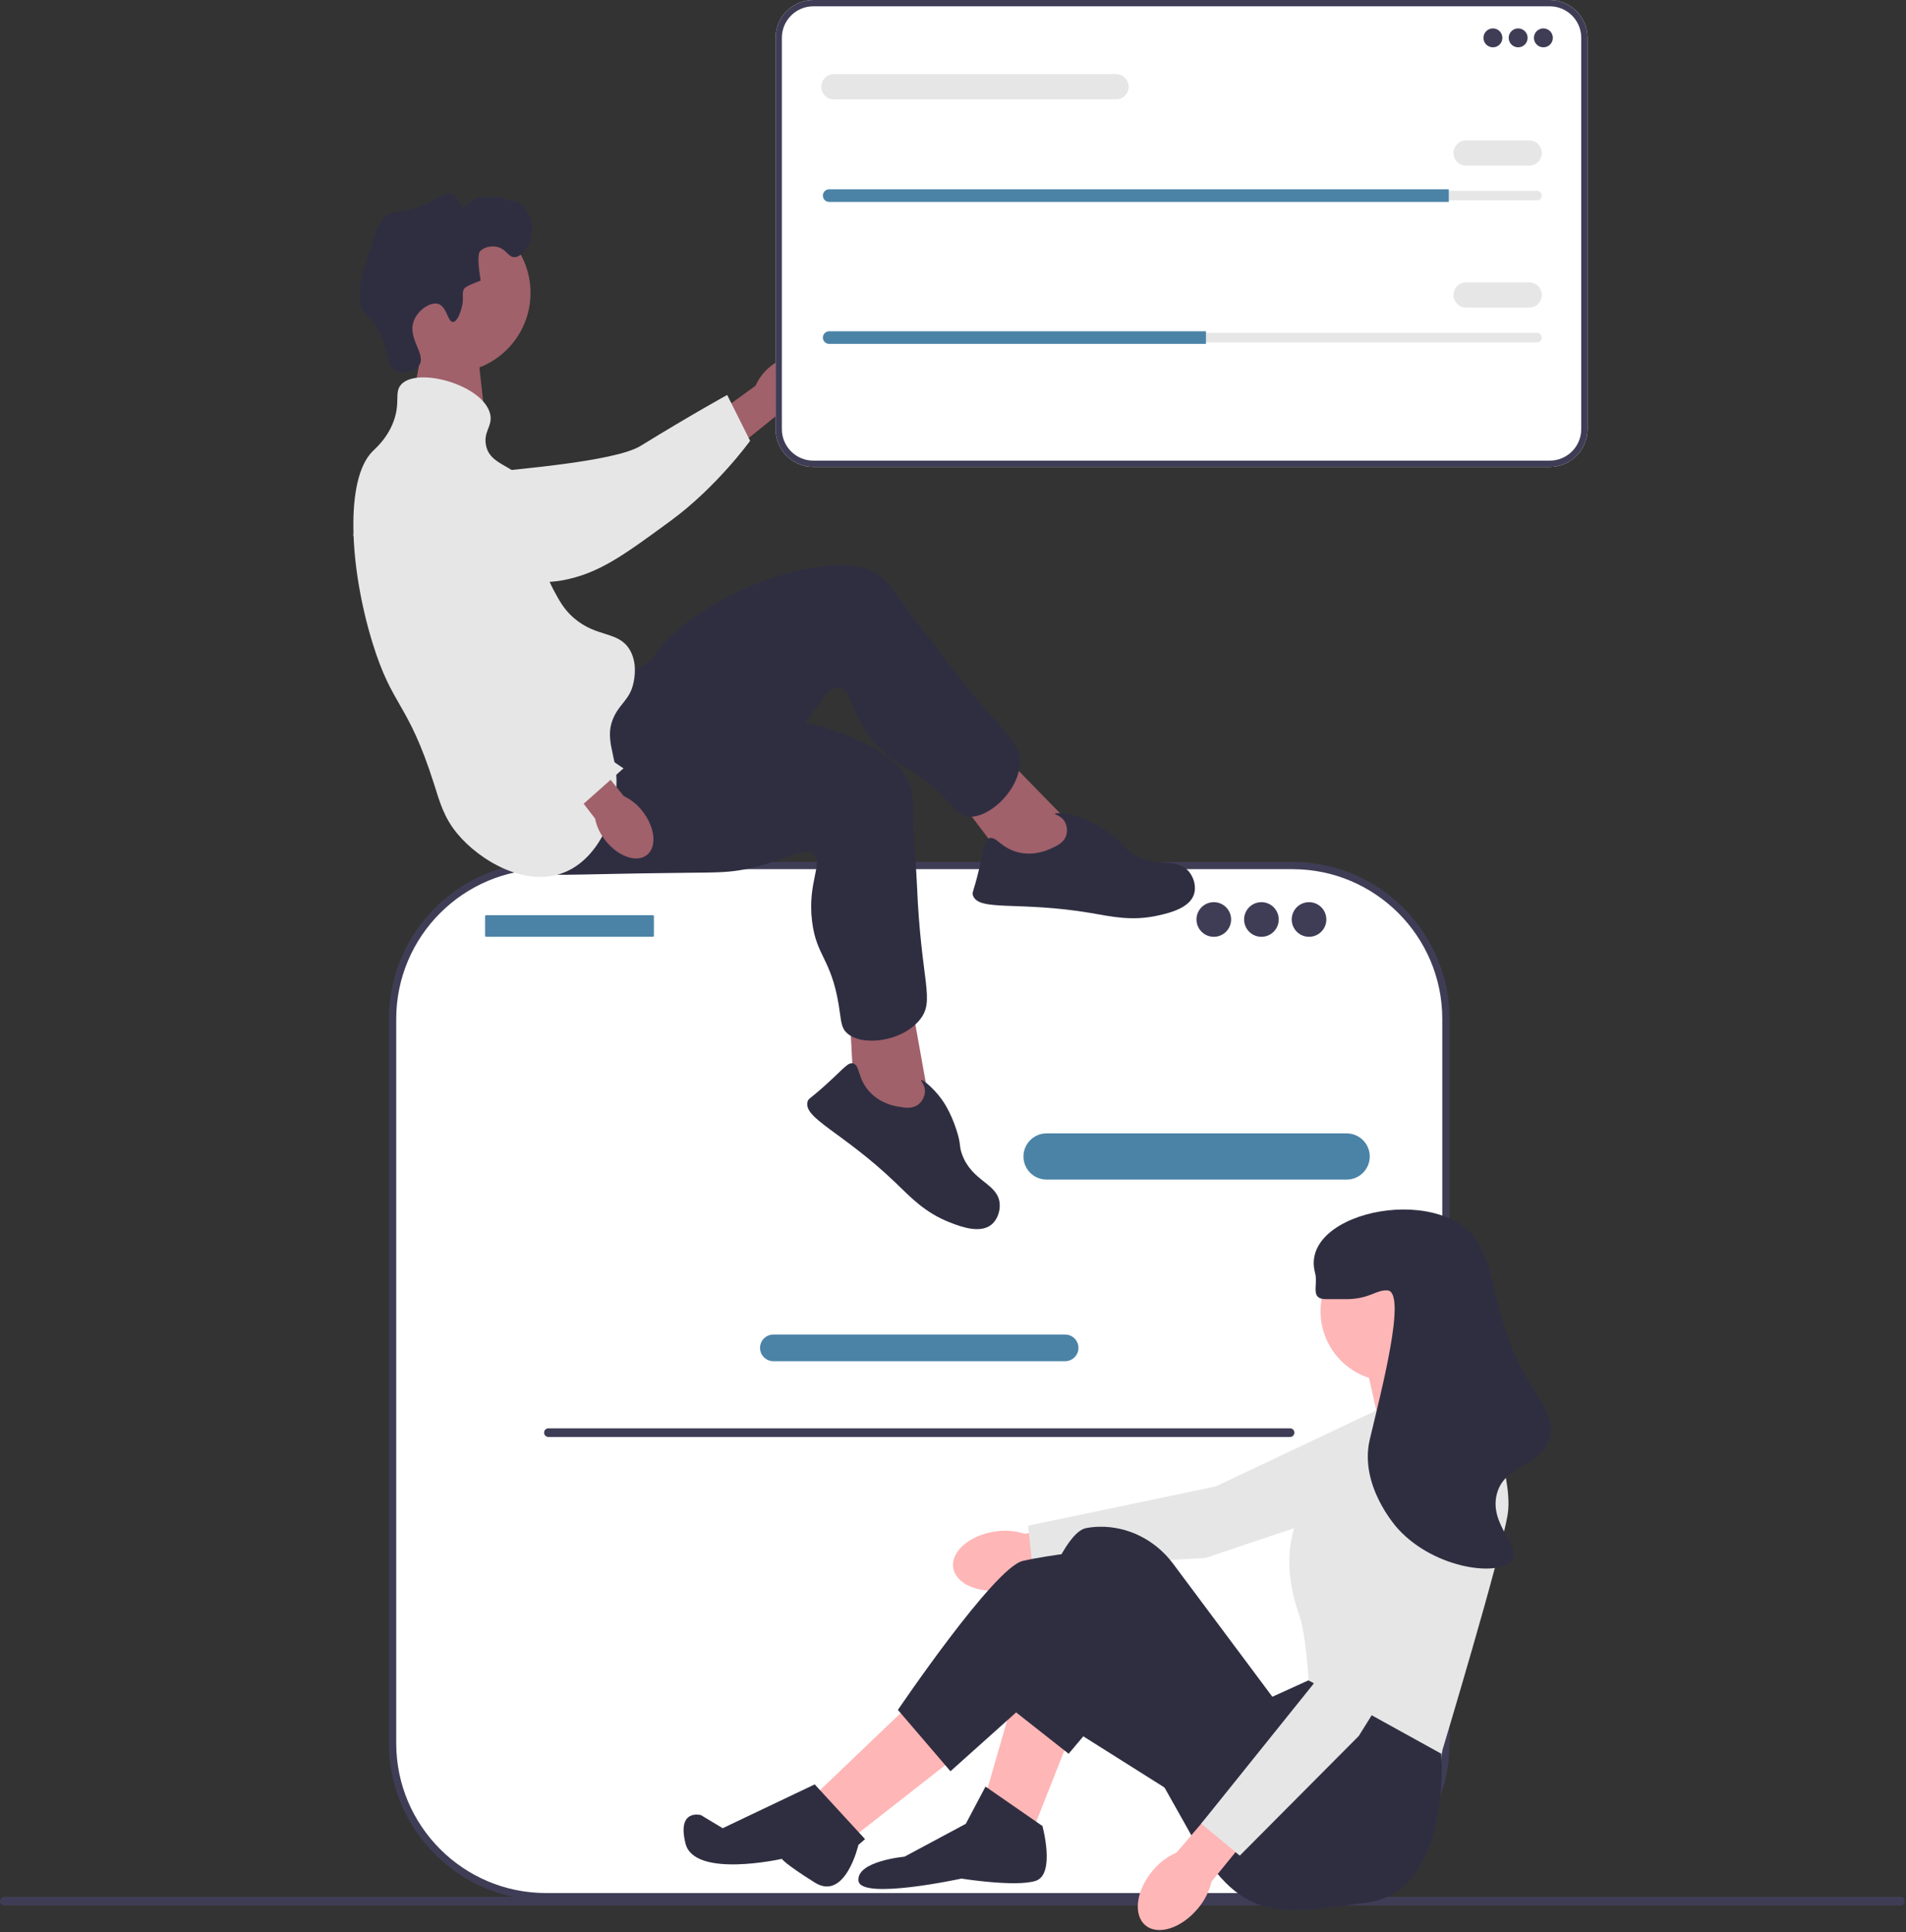 <svg width="525" height="532" viewBox="0 0 525 532" fill="none" xmlns="http://www.w3.org/2000/svg">
<rect x="0" y="0" width="525" height="532" fill="#333333" stroke="none"/>
<g clip-path="url(#clip0_101_373)">
<path d="M117.675 88.744L113.675 109.744L133.618 115.366L131.14 92.946L117.675 88.744Z" fill="#A0616A"/>
<path d="M0 523.445C0 524.105 0.53 524.635 1.19 524.635H523.48C524.14 524.635 524.67 524.105 524.67 523.445C524.67 522.785 524.14 522.255 523.48 522.255H1.19C0.53 522.255 0 522.785 0 523.445Z" fill="#3F3D56"/>
<path d="M356.038 238.309H150.369C127.046 238.309 108.139 257.216 108.139 280.539V479.971C108.139 503.294 127.046 522.201 150.369 522.201H356.038C379.361 522.201 398.268 503.294 398.268 479.971V280.539C398.268 257.216 379.361 238.309 356.038 238.309Z" fill="white"/>
<path d="M356.038 523.201H150.369C126.532 523.201 107.139 503.808 107.139 479.971V280.539C107.139 256.702 126.532 237.309 150.369 237.309H356.038C379.875 237.309 399.268 256.702 399.268 280.539V479.971C399.268 503.808 379.875 523.201 356.038 523.201ZM150.369 239.309C127.635 239.309 109.139 257.804 109.139 280.539V479.971C109.139 502.706 127.635 521.201 150.369 521.201H356.038C378.772 521.201 397.268 502.706 397.268 479.971V280.539C397.268 257.804 378.772 239.309 356.038 239.309L150.369 239.309Z" fill="#3F3D56"/>
<path d="M370.936 324.77H288.268C284.761 324.77 281.909 321.917 281.909 318.411C281.909 314.905 284.761 312.052 288.268 312.052H370.936C374.442 312.052 377.295 314.905 377.295 318.411C377.295 321.917 374.442 324.77 370.936 324.77Z" fill="#4B83A7"/>
<path d="M293.382 374.777H213.025C210.999 374.777 209.351 373.129 209.351 371.103C209.351 369.077 210.999 367.43 213.025 367.43H293.382C295.408 367.43 297.056 369.077 297.056 371.103C297.056 373.129 295.408 374.777 293.382 374.777Z" fill="#4B83A7"/>
<path d="M179.806 251.967H133.928C133.757 251.967 133.618 252.106 133.618 252.277V257.618C133.618 257.789 133.757 257.928 133.928 257.928H179.806C179.977 257.928 180.116 257.789 180.116 257.618V252.277C180.116 252.106 179.977 251.967 179.806 251.967Z" fill="#4B83A7"/>
<path d="M334.336 257.928C336.97 257.928 339.105 255.793 339.105 253.159C339.105 250.525 336.97 248.39 334.336 248.39C331.703 248.39 329.567 250.525 329.567 253.159C329.567 255.793 331.703 257.928 334.336 257.928Z" fill="#3F3D56"/>
<path d="M347.451 257.928C350.085 257.928 352.22 255.793 352.22 253.159C352.22 250.525 350.085 248.39 347.451 248.39C344.817 248.39 342.682 250.525 342.682 253.159C342.682 255.793 344.817 257.928 347.451 257.928Z" fill="#3F3D56"/>
<path d="M360.566 257.928C363.2 257.928 365.335 255.793 365.335 253.159C365.335 250.525 363.2 248.39 360.566 248.39C357.932 248.39 355.797 250.525 355.797 253.159C355.797 255.793 357.932 257.928 360.566 257.928Z" fill="#3F3D56"/>
<path d="M149.868 394.445C149.868 395.105 150.398 395.635 151.058 395.635H355.348C356.008 395.635 356.538 395.105 356.538 394.445C356.538 393.785 356.008 393.255 355.348 393.255H151.058C150.398 393.255 149.868 393.785 149.868 394.445Z" fill="#3F3D56"/>
<path d="M212.173 100.917C216.522 97.323 221.902 96.654 224.188 99.423C226.475 102.191 224.803 107.347 220.451 110.941C218.733 112.401 216.69 113.428 214.493 113.936L195.874 128.93L189.024 120.042L208.107 106.205C209.02 104.143 210.415 102.33 212.173 100.917Z" fill="#A0616A"/>
<path d="M104.553 134.747C104.543 134.084 104.55 128.3 108.832 124.644C113.751 120.445 120.691 122.144 123.126 122.741C128.75 124.118 129.211 126.53 134.492 129.009C144.372 133.646 131.992 131.273 137.872 129.786C139.907 129.271 169.184 127.24 176.471 122.755C190.645 114.032 200.302 108.742 200.302 108.742L206.616 121.368C206.616 121.368 197.487 134.062 184.639 143.465C171.459 153.111 164.87 157.934 154.855 159.798C153.993 159.958 132.783 163.579 115.7 150.817C111.803 147.906 104.664 142.572 104.553 134.747Z" fill="#E6E6E6"/>
<path d="M124.137 102.635C136.283 102.635 146.129 92.789 146.129 80.643C146.129 68.496 136.283 58.65 124.137 58.65C111.99 58.65 102.144 68.496 102.144 80.643C102.144 92.789 111.99 102.635 124.137 102.635Z" fill="#A0616A"/>
<path d="M296.375 228.398L273.725 205.213L262.033 217.409L278.908 239.639L295.646 241.553L296.375 228.398Z" fill="#A0616A"/>
<path d="M167.046 184.922C168.371 185.032 172.58 185.875 176.604 183.662C179.35 182.151 180.759 179.904 181.234 179.19C187.136 170.326 209.787 156.505 230.115 155.655C234.719 155.462 237.749 155.996 240.503 157.431C244.409 159.467 245.968 162.383 250.924 169.214C253.634 172.951 256.634 176.471 259.377 180.184C275.439 201.92 281.528 203.626 280.906 210.595C280.216 218.326 271.877 225.662 266.335 224.815C264.065 224.468 263.186 222.89 260.154 219.695C251.263 210.327 247.584 212.058 241.254 204.883C233.864 196.506 234.831 189.56 230.975 189.292C227.4 189.043 225.88 194.968 218.246 202.84C214.753 206.442 212.266 208.094 204.688 213.351C175.177 233.824 174.706 235.263 168.751 236.896C166.145 237.61 147.651 242.68 141.063 234.612C130.753 221.985 155.109 183.93 167.046 184.922Z" fill="#2F2E41"/>
<path d="M289.45 233.637C291.116 232.889 293.064 232.014 293.69 230.003C294.114 228.642 293.87 226.964 292.994 225.805C291.983 224.467 290.486 224.29 290.546 224.054C290.639 223.693 294.178 223.834 298.063 225.208C298.797 225.467 302.118 226.681 306.344 229.979C309.729 232.622 309.273 233.152 311.396 234.676C317.913 239.354 324.024 235.667 327.551 240.054C328.911 241.747 329.492 244.151 328.919 246.094C327.769 249.998 322.176 251.341 319.12 252.034C311.758 253.704 306.186 252.341 300.368 251.361C280.581 248.026 269.464 251.063 267.976 246.479C267.694 245.612 268.152 245.685 269.678 239.319C271.183 233.035 271.134 231.309 272.416 230.806C274.347 230.049 275.643 233.494 280.506 234.673C284.815 235.718 288.371 234.122 289.45 233.637Z" fill="#2F2E41"/>
<path d="M256.108 304.243L250.386 272.34L233.863 275.866L235.343 303.736L248.118 314.719L256.108 304.243Z" fill="#A0616A"/>
<path d="M173.508 195.645C174.542 196.48 177.552 199.542 182.125 199.97C185.245 200.262 187.672 199.194 188.467 198.87C198.327 194.85 224.831 196.132 242.129 206.844C246.047 209.27 248.255 211.413 249.727 214.147C251.816 218.025 251.468 221.313 251.733 229.748C251.878 234.362 252.383 238.96 252.569 243.572C253.653 270.577 257.734 275.409 253.305 280.825C248.393 286.835 237.374 288.222 233.263 284.409C231.58 282.848 231.739 281.049 231.024 276.702C228.927 263.958 224.912 263.325 223.703 253.833C222.292 242.751 226.993 237.547 223.953 235.16C221.134 232.946 216.549 236.996 205.812 239.223C200.899 240.241 197.913 240.212 188.691 240.307C152.776 240.676 151.578 241.602 145.733 239.608C143.176 238.736 125.026 232.547 124.106 222.171C122.665 205.934 164.188 188.122 173.508 195.645Z" fill="#2F2E41"/>
<path d="M247.436 304.689C249.235 305.006 251.338 305.376 252.986 304.063C254.101 303.175 254.841 301.65 254.767 300.198C254.681 298.523 253.542 297.537 253.725 297.375C254.003 297.129 256.853 299.233 259.297 302.551C259.758 303.177 261.825 306.047 263.469 311.149C264.786 315.237 264.111 315.419 265.012 317.872C267.777 325.402 274.905 325.784 275.359 331.394C275.534 333.559 274.665 335.874 273.1 337.16C269.956 339.744 264.574 337.715 261.655 336.573C254.626 333.821 250.781 329.564 246.518 325.485C232.018 311.616 221.113 307.886 222.456 303.257C222.71 302.381 223.047 302.699 227.885 298.288C232.659 293.934 233.588 292.478 234.931 292.782C236.954 293.239 236.092 296.818 239.453 300.524C242.432 303.809 246.271 304.484 247.436 304.689Z" fill="#2F2E41"/>
<path d="M127.135 84.847C127.991 81.784 126.916 80.668 128.012 79.293C128.012 79.293 128.453 78.74 132.396 77.247C131.233 70.497 132.104 69.355 132.104 69.355C133.108 68.04 135.119 67.722 136.488 67.894C139.384 68.258 139.897 70.876 141.75 70.817C144.309 70.736 147.379 65.612 146.426 61.171C145.649 57.549 142.298 54.859 141.457 55.325C140.624 55.788 137.626 53.747 136.488 54.156C135.712 54.435 132.056 54.064 131.227 54.449C130.322 54.868 127.73 57.483 127.482 57.154C125.759 54.864 125.796 54.065 124.797 53.572C123.026 52.697 121.101 54.313 117.782 55.91C110.952 59.195 108.952 57.235 105.798 60.002C104.204 61.4 103.35 64.07 101.706 69.355C99.406 76.746 98.257 80.442 99.367 83.97C100.5 87.568 102.167 86.785 104.629 91.862C107.368 97.513 106.424 100.798 109.013 102.092C111.014 103.092 114.229 102.456 115.443 100.631C117.522 97.506 112.149 93.279 113.982 88.354C115.107 85.332 118.577 83.04 120.705 83.678C123.111 84.399 123.288 88.713 124.797 88.647C126.089 88.59 126.986 85.381 127.135 84.847Z" fill="#2F2E41"/>
<path d="M110.474 105.892C114.975 100.846 133.306 106.069 135.027 114.076C135.734 117.37 133.122 118.76 133.858 122.553C134.934 128.099 141.027 127.721 145.549 133.367C151.97 141.383 145.355 149.219 152.564 162.597C154.105 165.455 155.403 167.865 158.118 170.196C164.347 175.547 170.145 173.712 173.317 178.673C175.689 182.383 174.715 186.955 174.486 188.026C173.55 192.418 171.013 193.488 169.225 197.087C166.25 203.075 169.618 207.471 169.81 214.625C170.049 223.576 165.292 235.983 155.78 240.054C145.092 244.628 132.203 237.053 125.966 229.532C122.244 225.044 121.163 220.904 119.535 215.794C112.258 192.957 108.147 195.022 102.582 176.919C96.221 156.224 94.97 131.979 102.582 124.306C103.591 123.289 106.368 120.939 108.136 116.707C110.515 111.012 108.46 108.151 110.474 105.892Z" fill="#E6E6E6"/>
<path d="M176.973 223.359C180.463 227.792 181.003 233.186 178.182 235.406C175.36 237.626 170.245 235.832 166.755 231.396C165.337 229.644 164.359 227.577 163.903 225.369L149.356 206.398L156.872 200.665L171.784 219.168C173.824 220.13 175.603 221.567 176.973 223.359Z" fill="#A0616A"/>
<path d="M123.698 125.123C124.345 124.979 130.008 123.804 134.461 127.25C139.576 131.209 139.328 138.351 139.241 140.856C139.04 146.642 136.773 147.586 135.424 153.261C132.9 163.88 137.707 173.749 140.362 179.201C141.281 181.088 144.234 186.863 150.112 193.082C161.544 205.177 171.744 211.542 171.744 211.542L160.786 221.282C160.786 221.282 143.331 215.962 131.504 205.303C119.372 194.369 100.715 155.684 96.847 146.26C96.514 145.449 101.232 158.642 110.241 139.315C112.295 134.906 116.06 126.829 123.698 125.123Z" fill="#E6E6E6"/>
<path d="M273.945 421.686C266.98 422.754 261.885 427.213 262.565 431.645C263.245 436.078 269.442 438.805 276.41 437.736C279.199 437.347 281.854 436.296 284.154 434.67L313.608 429.774L311.642 418.132L282.254 422.29C279.573 421.428 276.723 421.221 273.945 421.686Z" fill="#FFB6B6"/>
<path d="M400.87 385.395L389.449 409.63L332.034 428.958L284.392 431.499L283.198 420.056L334.832 409.26L387.815 384.223L400.87 385.395Z" fill="#E6E6E6"/>
<path d="M294.976 477.416L284.722 503.351L271.453 494.304L279.294 467.162L294.976 477.416Z" fill="#FFB6B6"/>
<path d="M252.152 467.765L225.01 493.701L235.867 505.161L263.612 483.447L252.152 467.765Z" fill="#FFB6B6"/>
<path d="M405.957 383.323L405.655 381.212L398.719 367.641L375.799 373.673L380.021 392.37L405.957 383.323Z" fill="#FFB6B6"/>
<path d="M396.306 473.797L397.011 482.856C397.011 482.856 399.925 520.843 376.402 523.859C352.879 526.875 342.625 529.89 328.753 506.367L307.039 467.765L294.356 482.856L277.484 469.575C277.484 469.575 289.548 422.528 299.198 420.719C300.404 420.493 301.611 420.38 302.798 420.355C310.788 420.188 318.319 424.096 323.099 430.5L350.466 467.162L360.418 462.638L396.306 473.797Z" fill="#2F2E41"/>
<path d="M266.024 502.145L271.453 491.891L287.135 502.748C287.135 502.748 290.754 516.018 285.325 517.827C279.897 519.637 264.818 517.224 264.818 517.224C264.818 517.224 237.073 523.256 236.47 517.827C235.867 512.399 249.136 511.192 249.136 511.192L266.024 502.145Z" fill="#2F2E41"/>
<path d="M325.134 494.907L283.214 468.494L261.802 487.669L247.326 470.781C247.326 470.781 273.865 431.576 281.706 429.766C289.547 427.957 302.214 426.75 302.214 426.75L340.816 462.337L325.134 494.907Z" fill="#2F2E41"/>
<path d="M224.406 491.288L238.279 506.367L236.45 507.932C236.45 507.932 232.851 523.607 224.406 518.304C215.962 513.002 215.359 511.796 215.359 511.796C215.359 511.796 191.233 517.224 188.82 507.573C186.408 497.923 193.042 499.732 193.042 499.732L199.067 503.351L224.406 491.288Z" fill="#2F2E41"/>
<path d="M383.037 380.307C393.697 380.307 402.338 371.666 402.338 361.006C402.338 350.347 393.697 341.705 383.037 341.705C372.377 341.705 363.736 350.347 363.736 361.006C363.736 371.666 372.377 380.307 383.037 380.307Z" fill="#FFB6B6"/>
<path d="M378.513 388.45L406.258 380.006C406.258 380.006 417.115 405.338 415.306 416.798C413.496 428.258 397.011 482.856 397.011 482.856L360.418 462.638C360.418 462.638 359.815 450.575 358.006 445.147C356.196 439.718 350.466 423.131 363.133 409.259C375.799 395.386 378.513 388.45 378.513 388.45Z" fill="#E6E6E6"/>
<path d="M317.448 515.102C312.932 520.511 312.063 527.226 315.507 530.099C318.95 532.972 325.4 530.916 329.916 525.503C331.75 523.366 333.045 520.821 333.694 518.081L352.536 494.918L343.358 487.491L324.077 510.056C321.496 511.184 319.223 512.914 317.448 515.102Z" fill="#FFB6B6"/>
<path d="M399.795 400.619L406.353 426.595L374.256 477.974L341.49 510.905L330.87 502.094L363.915 460.977L388.963 408L399.795 400.619Z" fill="#E6E6E6"/>
<path d="M365.244 357.689C370.194 357.677 370.475 357.71 371.275 357.689C377.415 357.527 379.02 355.112 382.132 355.276C387.686 355.57 380.356 383.417 377.307 396.291C374.317 408.917 384.422 420.231 385.148 421.02C395.405 432.175 413.421 434.215 416.512 429.465C419.014 425.62 410.146 419.774 412.29 411.37C414.385 403.155 424.061 404.03 426.766 396.291C429.598 388.186 420.08 384.099 414.099 364.324C410.665 352.967 411.273 350.851 408.068 343.816C399.502 325.014 357.514 333.02 362.228 350.451C363.14 353.823 360.713 357.7 365.244 357.689Z" fill="#2F2E41"/>
<path d="M426.876 128.561H224.026C218.289 128.561 213.622 123.894 213.622 118.157V10.403C213.622 4.667 218.289 0 224.026 0H426.876C432.613 0 437.28 4.667 437.28 10.403V118.157C437.28 123.894 432.613 128.561 426.876 128.561Z" fill="white"/>
<path d="M426.876 128.561H224.026C218.289 128.561 213.622 123.894 213.622 118.157V10.403C213.622 4.667 218.289 0 224.026 0H426.876C432.613 0 437.28 4.667 437.28 10.403V118.157C437.28 123.894 432.613 128.561 426.876 128.561ZM224.026 1.737C219.247 1.737 215.36 5.625 215.36 10.403V118.157C215.36 122.936 219.247 126.824 224.026 126.824H426.876C431.655 126.824 435.543 122.936 435.543 118.157V10.403C435.543 5.625 431.655 1.737 426.876 1.737H224.026Z" fill="#3F3D56"/>
<path d="M411.22 13.03C412.659 13.03 413.826 11.863 413.826 10.424C413.826 8.985 412.659 7.818 411.22 7.818C409.781 7.818 408.614 8.985 408.614 10.424C408.614 11.863 409.781 13.03 411.22 13.03Z" fill="#3F3D56"/>
<path d="M418.169 13.03C419.609 13.03 420.775 11.863 420.775 10.424C420.775 8.985 419.609 7.818 418.169 7.818C416.73 7.818 415.563 8.985 415.563 10.424C415.563 11.863 416.73 13.03 418.169 13.03Z" fill="#3F3D56"/>
<path d="M425.119 13.03C426.558 13.03 427.725 11.863 427.725 10.424C427.725 8.985 426.558 7.818 425.119 7.818C423.679 7.818 422.513 8.985 422.513 10.424C422.513 11.863 423.679 13.03 425.119 13.03Z" fill="#3F3D56"/>
<path d="M228.389 52.554C227.671 52.554 227.086 53.138 227.086 53.857C227.086 54.207 227.222 54.531 227.467 54.77C227.715 55.024 228.039 55.16 228.389 55.16H423.381C424.1 55.16 424.684 54.575 424.684 53.857C424.684 53.506 424.549 53.182 424.303 52.943C424.056 52.689 423.731 52.554 423.381 52.554H228.389Z" fill="#E6E6E6"/>
<path d="M399.059 52.119V55.594H228.389C227.912 55.594 227.477 55.403 227.165 55.081C226.843 54.769 226.652 54.334 226.652 53.857C226.652 52.901 227.434 52.119 228.389 52.119H399.059Z" fill="#4B83A7"/>
<path d="M421.21 45.604H403.837C401.921 45.604 400.362 44.046 400.362 42.13C400.362 40.213 401.921 38.655 403.837 38.655H421.21C423.126 38.655 424.684 40.213 424.684 42.13C424.684 44.046 423.126 45.604 421.21 45.604Z" fill="#E6E6E6"/>
<path d="M307.416 27.363H229.692C227.777 27.363 226.218 25.804 226.218 23.888C226.218 21.972 227.777 20.413 229.692 20.413H307.416C309.332 20.413 310.891 21.972 310.891 23.888C310.891 25.804 309.332 27.363 307.416 27.363Z" fill="#E6E6E6"/>
<path d="M228.389 91.643C227.671 91.643 227.086 92.228 227.086 92.946C227.086 93.296 227.222 93.62 227.467 93.86C227.715 94.113 228.039 94.249 228.389 94.249H423.381C424.1 94.249 424.684 93.665 424.684 92.946C424.684 92.596 424.549 92.272 424.303 92.032C424.056 91.779 423.731 91.643 423.381 91.643H228.389Z" fill="#E6E6E6"/>
<path d="M332.173 91.209V94.683H228.389C227.912 94.683 227.477 94.492 227.165 94.171C226.843 93.858 226.652 93.424 226.652 92.946C226.652 91.99 227.434 91.209 228.389 91.209H332.173Z" fill="#4B83A7"/>
<path d="M421.21 84.694H403.837C401.921 84.694 400.362 83.135 400.362 81.219C400.362 79.303 401.921 77.745 403.837 77.745H421.21C423.126 77.745 424.684 79.303 424.684 81.219C424.684 83.135 423.126 84.694 421.21 84.694Z" fill="#E6E6E6"/>
</g>
<defs>
<clipPath id="clip0_101_373">
<rect width="524.67" height="531.397" fill="white"/>
</clipPath>
</defs>
</svg>

